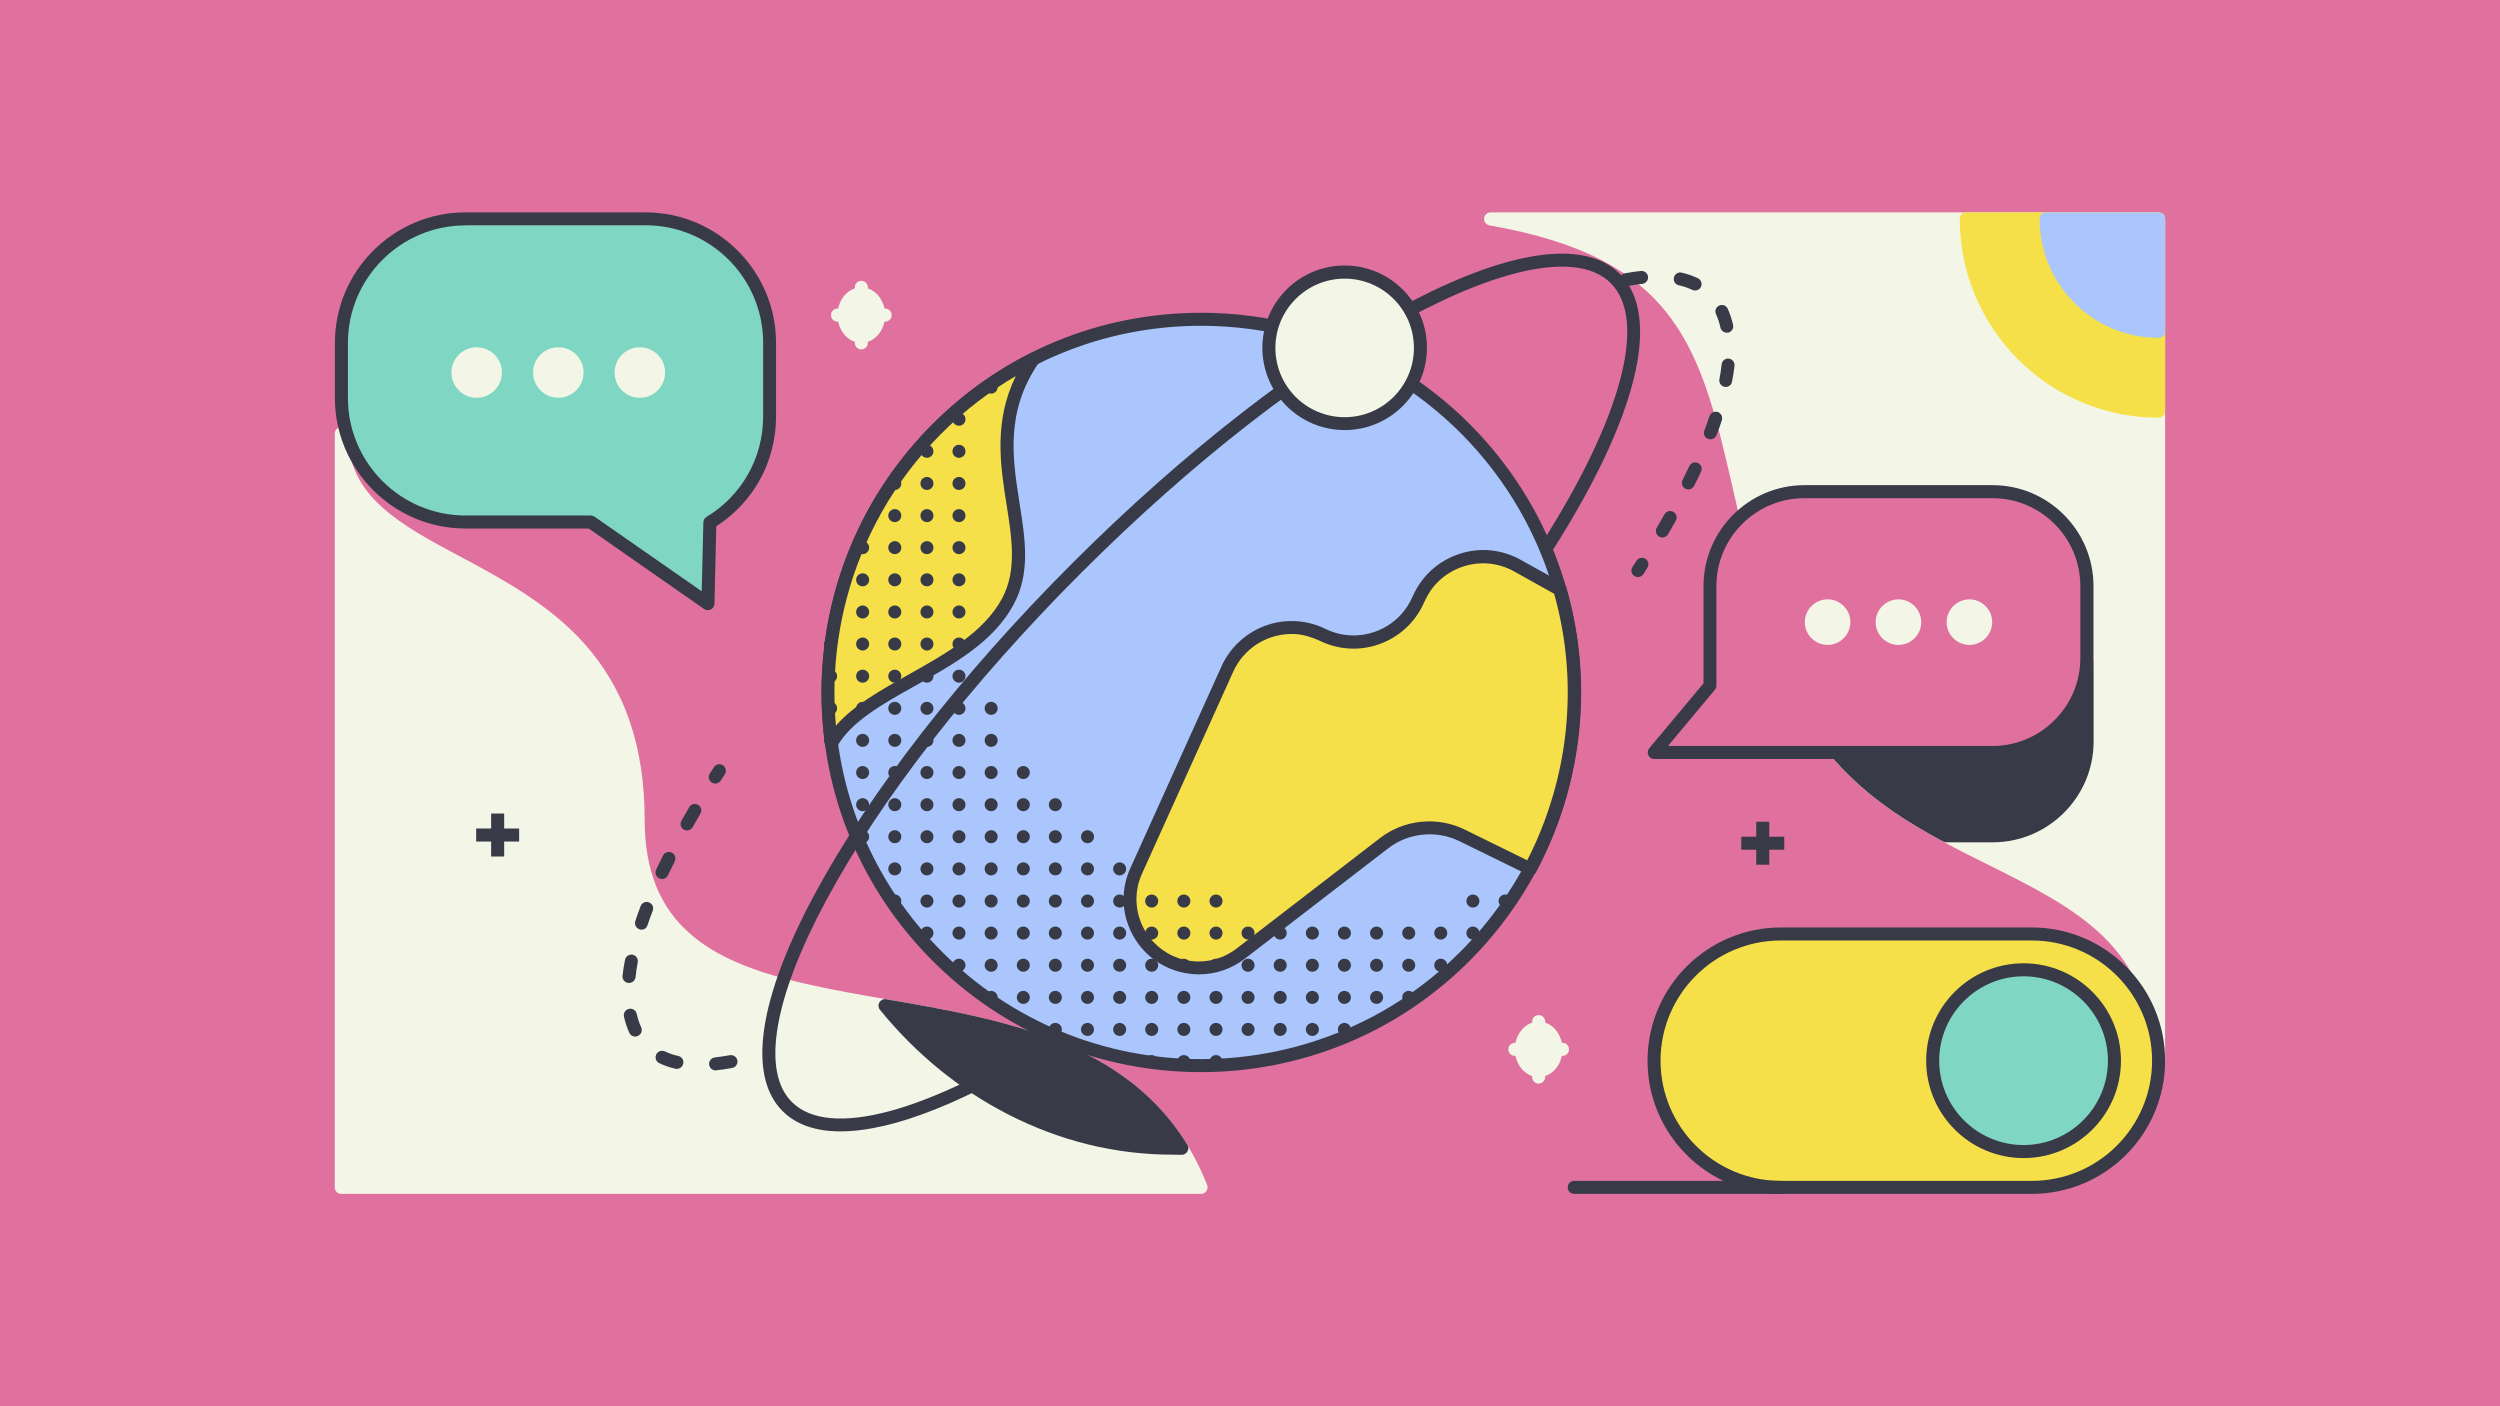 <?xml version="1.0" encoding="utf-8"?>
<!-- Generator: Adobe Illustrator 22.0.1, SVG Export Plug-In . SVG Version: 6.00 Build 0)  -->
<svg version="1.1" id="Layer_1" xmlns="http://www.w3.org/2000/svg" xmlns:xlink="http://www.w3.org/1999/xlink" x="0px" y="0px" viewBox="0 0 1920 1080" style="enable-background:new 0 0 1920 1080;" xml:space="preserve">

<rect y="0" width="1920" height="1080" style="fill:#E0719E;"/>
<g>
	<path d="M1657.8,163.1h-513c-2.6,0-4.8,2-5,4.6s1.6,4.9,4.1,5.4c69,12.1,112.1,34.2,139.5,71.5
		c25.5,34.7,35.7,79.5,48.7,136.1c5,22.1,10.3,44.9,16.9,69.6c6.5,24.1,13.5,46.3,21.2,67.7c11.2,30.9,28.1,56.8,51.6,79.3
		c18.2,17.5,39.9,32.6,70.4,49c11.8,6.4,23.7,12.4,35.3,18.1c67.2,33.6,125.3,62.7,125.3,150.1c0,2.8,2.2,5,5,5s5-2.2,5-5V168.1
		C1662.8,165.4,1660.6,163.1,1657.8,163.1z" style="fill:#F3F6E6;"/>
	<path d="M1530.3,436.6h-144.5c-12,0-23.5,2.7-34.1,7.9c-2.1,1.1-3.2,3.5-2.6,5.8c6.5,24.1,13.5,46.3,21.2,67.7
		c11.2,30.9,28.1,56.8,51.6,79.3c18.2,17.5,39.9,32.6,70.4,49c0.7,0.4,1.5,0.6,2.4,0.6h35.7c42.7,0,77.5-34.8,77.5-77.5v-55.3
		C1607.8,471.3,1573,436.6,1530.3,436.6z" style="fill:#383A48;"/>
	<path d="M927.1,910.1c-1.4-3.5-2.8-7-4.4-10.3c-3.2-7.1-6.9-13.9-10.8-20.4c-22-36-55.2-62.4-101.6-80.6
		c-40.4-15.9-85.3-23.7-128.7-31.2l-1.1-0.2c-20.4-3.5-41.5-7.2-61.2-11.7c-42.1-9.6-69.6-21.4-89-38.3
		c-23.7-20.5-35.2-49.3-35.2-87.9c0-56.3-15.3-100.6-46.6-135.5c-27.3-30.3-63-49.4-94.6-66.3c-46.5-24.8-86.8-46.3-86.8-94.7
		c0-2.8-2.2-5-5-5s-5,2.2-5,5v578.9c0,2.8,2.2,5,5,5h660.3c1.7,0,3.2-0.8,4.1-2.2C927.5,913.3,927.7,911.6,927.1,910.1z" style="fill:#F3F6E6;"/>
	<path d="M912,879.4c-22-36-55.2-62.4-101.6-80.6c-40.4-15.9-85.3-23.7-128.7-31.2l-1.1-0.2c-2.1-0.4-4.1,0.6-5.2,2.4
		c-1.1,1.8-0.9,4.1,0.4,5.7c27.1,33.5,61.1,61.3,98.5,80.4c40.1,20.5,82.6,30.9,126.5,30.9c1.2,0,3.8,0.1,6.7,0.1h0.1
		c1.8,0,3.4-1,4.3-2.5C912.9,882.9,912.9,881,912,879.4z" style="fill:#383A48;"/>
	<g>
		<g>
			<path d="M1209.1,531.8c0,24.3-3,47.9-8.7,70.5c-19.2,76.1-69,140.2-135.4,178.3c-42,24.1-90.6,37.8-142.4,37.8
				C764.3,818.4,636,690.1,636,531.8s128.3-286.6,286.6-286.6c106,0,198.6,57.6,248.2,143.2c15.8,27.3,27.2,57.4,33.3,89.4
				C1207.3,495.3,1209.1,513.3,1209.1,531.8z" style="fill:#AAC6FC;"/>
			<path d="M922.5,823.4c-77.9,0-151.1-30.3-206.2-85.4s-85.4-128.3-85.4-206.2s30.3-151.1,85.4-206.2
				c55.1-55.1,128.3-85.4,206.2-85.4c52.1,0,103.2,13.9,147.8,40.2c43.3,25.5,79.5,62,104.7,105.5c16.4,28.3,27.8,58.9,33.9,90.9
				c3.4,18,5.2,36.5,5.2,55c0,24.3-3,48.4-8.9,71.7c-19.2,76.1-69.5,142.2-137.8,181.4C1023.5,810.1,973.4,823.4,922.5,823.4z
				 M922.5,250.2c-75.2,0-145.9,29.3-199.1,82.5c-53.2,53.2-82.5,123.9-82.5,199.1s29.3,145.9,82.5,199.1
				c53.2,53.2,123.9,82.5,199.1,82.5c49.2,0,97.6-12.9,140-37.2c66-37.9,114.5-101.7,133.1-175.2c5.7-22.5,8.6-45.8,8.6-69.3
				c0-17.8-1.7-35.7-5-53.1c-5.9-31-16.9-60.5-32.7-87.8c-24.3-42-59.3-77.3-101.1-101.9C1022.1,263.6,972.8,250.2,922.5,250.2z" style="fill:#383A48;"/>
		</g>
		<g>
			<path d="M1200.6,600.9c-5.9,23.6-14.5,45.8-25.5,66.3l-52.4-25.7c-19.4-9.5-42.6-7.2-59.7,6l-110.2,84.9
				c-12.9,9.9-29.5,13.3-44.9,9.4c-3.1-0.8-6.1-1.8-9-3.1c-26.6-12-38.4-43.3-26.4-69.8l70-155c11-24.3,37.5-36.5,62.3-30.3
				c3.6,0.9,7.3,2.2,10.8,3.9c27.1,13.3,59.9,1.8,72.8-25.5l1.6-3.4c13.4-28.3,48-39.4,75.3-24.2l32.5,18.1
				c8.7,30.3,12.6,62.2,10.8,94.8C1207.7,565,1205.1,582.9,1200.6,600.9z" style="fill:#F6E049;"/>
			<path d="M920.8,748.3c-4.7,0-9.4-0.6-14-1.7c-3.4-0.8-6.7-2-9.8-3.4c-14.1-6.3-24.8-17.8-30.3-32.2s-5-30.1,1.4-44.2
				l70-155c11.8-26.1,40.4-40,68.1-33.1c4,1,8,2.4,11.8,4.3c11.9,5.8,25.3,6.6,37.9,2.2c12.5-4.4,22.5-13.4,28.2-25.4l1.6-3.4
				c7.1-15,19.7-26,35.4-31.1c15.8-5.1,32.4-3.4,46.9,4.7l32.5,18.1c1.2,0.6,2,1.7,2.4,3c9.1,31.4,12.8,63.8,11,96.4
				c-1,18.3-3.8,36.7-8.2,54.6l0,0c-5.8,23.5-14.6,46.2-25.9,67.5c-1.3,2.4-4.2,3.3-6.6,2.1l-52.4-25.7c-17.6-8.6-39-6.5-54.5,5.4
				L956,736.3C945.7,744.2,933.4,748.3,920.8,748.3z M991.9,486.9c-18.9,0-36.7,11-44.8,29l-70,155c-5.3,11.6-5.7,24.6-1.2,36.6
				c4.5,11.9,13.4,21.4,25,26.7c2.6,1.2,5.3,2.1,8.1,2.8c14.2,3.5,29,0.4,40.7-8.5l110.2-84.9c18.5-14.3,44-16.8,65-6.5l48,23.6
				c9.9-19.2,17.5-39.7,22.8-60.9c4.3-17.3,7-35.1,7.9-52.7c1.7-30.8-1.7-61.4-10-91.1l-30.7-17.1c-12-6.7-25.8-8.1-38.9-3.9
				s-23.6,13.4-29.4,25.8l-1.6,3.4c-6.8,14.4-18.9,25.3-33.9,30.6c-15.1,5.3-31.2,4.3-45.6-2.7c-3.2-1.5-6.5-2.7-9.8-3.6
				C999.8,487.3,995.8,486.9,991.9,486.9z" style="fill:#383A48;"/>
		</g>
		<g>
			<path d="M747.6,304.7c-84.3,65-122.5,167.6-109.1,266c23.9-42.6,107.6-57.1,135.5-108.9
				c27.9-51.8-28.3-116.1,19.6-186.1C777.6,283.8,762.2,293.5,747.6,304.7z" style="fill:#F6E049;"/>
			<path d="M638.5,575.8c-0.3,0-0.6,0-0.9-0.1c-2.1-0.4-3.7-2.1-4-4.2c-6.8-50-0.5-101.2,18.2-148.1
				c19.3-48.3,51.4-90.7,92.8-122.6l0,0c14.6-11.3,30.4-21.2,46.7-29.4c2-1,4.5-0.5,6,1.2s1.7,4.2,0.4,6.1
				c-25.7,37.6-20.1,73.2-14.7,107.7c4.4,27.7,8.5,53.8-4.6,78c-15.4,28.6-46,45.7-75.6,62.3c-25.4,14.2-49.3,27.7-59.9,46.6
				C641.9,574.8,640.2,575.8,638.5,575.8z M780.1,288.8c-10.2,6-20.1,12.7-29.5,19.9l0,0c-40,30.8-71,71.7-89.6,118.4
				c-16.5,41.3-23,86-19,130.2c13.4-15.5,34.2-27.1,55.9-39.3c28.4-15.9,57.7-32.4,71.7-58.4c11.4-21.2,7.6-45.8,3.5-71.7
				C768.3,357.6,763,324,780.1,288.8z" style="fill:#383A48;"/>
		</g>
		<g>
			<g>
				<g>
					<g>
						<circle cx="1155.9" cy="692" r="5" style="fill:#383A48;"/>
					</g>
				</g>
				<g>
					<g>
						<circle cx="1131.2" cy="692" r="5" style="fill:#383A48;"/>
					</g>
				</g>
				<g>
					<g>
						<circle cx="1131.2" cy="716.6" r="5" style="fill:#383A48;"/>
					</g>
				</g>
				<g>
					<g>
						<circle cx="1106.5" cy="716.6" r="5" style="fill:#383A48;"/>
					</g>
				</g>
				<g>
					<g>
						<circle cx="1106.5" cy="741.3" r="5" style="fill:#383A48;"/>
					</g>
				</g>
				<g>
					<g>
						<circle cx="1081.9" cy="716.6" r="5" style="fill:#383A48;"/>
					</g>
				</g>
				<g>
					<g>
						<circle cx="1081.9" cy="741.3" r="5" style="fill:#383A48;"/>
					</g>
				</g>
				<g>
					<g>
						<circle cx="1081.9" cy="766" r="5" style="fill:#383A48;"/>
					</g>
				</g>
				<g>
					<g>
						<circle cx="1057.2" cy="716.6" r="5" style="fill:#383A48;"/>
					</g>
				</g>
				<g>
					<g>
						<circle cx="1057.2" cy="741.3" r="5" style="fill:#383A48;"/>
					</g>
				</g>
				<g>
					<g>
						<circle cx="1057.2" cy="766" r="5" style="fill:#383A48;"/>
					</g>
				</g>
				<g>
					<g>
						<circle cx="1032.5" cy="716.6" r="5" style="fill:#383A48;"/>
					</g>
				</g>
				<g>
					<g>
						<circle cx="1032.5" cy="741.3" r="5" style="fill:#383A48;"/>
					</g>
				</g>
				<g>
					<g>
						<circle cx="1032.5" cy="766" r="5" style="fill:#383A48;"/>
					</g>
				</g>
				<g>
					<g>
						<circle cx="1032.5" cy="790.6" r="5" style="fill:#383A48;"/>
					</g>
				</g>
				<g>
					<g>
						<circle cx="1007.9" cy="716.6" r="5" style="fill:#383A48;"/>
					</g>
				</g>
				<g>
					<g>
						<circle cx="1007.9" cy="741.3" r="5" style="fill:#383A48;"/>
					</g>
				</g>
				<g>
					<g>
						<circle cx="1007.9" cy="766" r="5" style="fill:#383A48;"/>
					</g>
				</g>
				<g>
					<g>
						<circle cx="1007.9" cy="790.6" r="5" style="fill:#383A48;"/>
					</g>
				</g>
				<g>
					<g>
						<circle cx="983.2" cy="716.6" r="5" style="fill:#383A48;"/>
					</g>
				</g>
				<g>
					<g>
						<circle cx="983.2" cy="741.3" r="5" style="fill:#383A48;"/>
					</g>
				</g>
				<g>
					<g>
						<circle cx="983.2" cy="766" r="5" style="fill:#383A48;"/>
					</g>
				</g>
				<g>
					<g>
						<circle cx="983.2" cy="790.6" r="5" style="fill:#383A48;"/>
					</g>
				</g>
				<g>
					<g>
						<circle cx="958.5" cy="716.6" r="5" style="fill:#383A48;"/>
					</g>
				</g>
				<g>
					<g>
						<circle cx="958.5" cy="741.3" r="5" style="fill:#383A48;"/>
					</g>
				</g>
				<g>
					<g>
						<circle cx="958.5" cy="766" r="5" style="fill:#383A48;"/>
					</g>
				</g>
				<g>
					<g>
						<circle cx="958.5" cy="790.6" r="5" style="fill:#383A48;"/>
					</g>
				</g>
				<g>
					<g>
						<circle cx="933.9" cy="692" r="5" style="fill:#383A48;"/>
					</g>
				</g>
				<g>
					<g>
						<circle cx="933.9" cy="716.6" r="5" style="fill:#383A48;"/>
					</g>
				</g>
				<g>
					<g>
						<circle cx="933.9" cy="741.3" r="5" style="fill:#383A48;"/>
					</g>
				</g>
				<g>
					<g>
						<circle cx="933.9" cy="766" r="5" style="fill:#383A48;"/>
					</g>
				</g>
				<g>
					<g>
						<circle cx="933.9" cy="790.6" r="5" style="fill:#383A48;"/>
					</g>
				</g>
				<g>
					<g>
						<circle cx="933.9" cy="815.3" r="5" style="fill:#383A48;"/>
					</g>
				</g>
				<g>
					<g>
						<circle cx="909.2" cy="692" r="5" style="fill:#383A48;"/>
					</g>
				</g>
				<g>
					<g>
						<circle cx="909.2" cy="716.6" r="5" style="fill:#383A48;"/>
					</g>
				</g>
				<g>
					<g>
						<circle cx="909.2" cy="741.3" r="5" style="fill:#383A48;"/>
					</g>
				</g>
				<g>
					<g>
						<circle cx="909.2" cy="766" r="5" style="fill:#383A48;"/>
					</g>
				</g>
				<g>
					<g>
						<circle cx="909.2" cy="790.6" r="5" style="fill:#383A48;"/>
					</g>
				</g>
				<g>
					<g>
						<circle cx="909.2" cy="815.3" r="5" style="fill:#383A48;"/>
					</g>
				</g>
				<g>
					<g>
						<circle cx="884.5" cy="692" r="5" style="fill:#383A48;"/>
					</g>
				</g>
				<g>
					<g>
						<circle cx="884.5" cy="716.6" r="5" style="fill:#383A48;"/>
					</g>
				</g>
				<g>
					<g>
						<circle cx="884.5" cy="741.3" r="5" style="fill:#383A48;"/>
					</g>
				</g>
				<g>
					<g>
						<circle cx="884.5" cy="766" r="5" style="fill:#383A48;"/>
					</g>
				</g>
				<g>
					<g>
						<circle cx="884.5" cy="790.6" r="5" style="fill:#383A48;"/>
					</g>
				</g>
				<g>
					<g>
						<circle cx="884.5" cy="815.3" r="5" style="fill:#383A48;"/>
					</g>
				</g>
				<g>
					<g>
						<circle cx="859.9" cy="667.3" r="5" style="fill:#383A48;"/>
					</g>
				</g>
				<g>
					<g>
						<circle cx="859.9" cy="692" r="5" style="fill:#383A48;"/>
					</g>
				</g>
				<g>
					<g>
						<circle cx="859.9" cy="716.6" r="5" style="fill:#383A48;"/>
					</g>
				</g>
				<g>
					<g>
						<circle cx="859.9" cy="741.3" r="5" style="fill:#383A48;"/>
					</g>
				</g>
				<g>
					<g>
						<circle cx="859.9" cy="766" r="5" style="fill:#383A48;"/>
					</g>
				</g>
				<g>
					<g>
						<circle cx="859.9" cy="790.6" r="5" style="fill:#383A48;"/>
					</g>
				</g>
				<g>
					<g>
						<circle cx="835.2" cy="642.6" r="5" style="fill:#383A48;"/>
					</g>
				</g>
				<g>
					<g>
						<circle cx="835.2" cy="667.3" r="5" style="fill:#383A48;"/>
					</g>
				</g>
				<g>
					<g>
						<circle cx="835.2" cy="692" r="5" style="fill:#383A48;"/>
					</g>
				</g>
				<g>
					<g>
						<circle cx="835.2" cy="716.6" r="5" style="fill:#383A48;"/>
					</g>
				</g>
				<g>
					<g>
						<circle cx="835.2" cy="741.3" r="5" style="fill:#383A48;"/>
					</g>
				</g>
				<g>
					<g>
						<circle cx="835.2" cy="766" r="5" style="fill:#383A48;"/>
					</g>
				</g>
				<g>
					<g>
						<circle cx="835.2" cy="790.6" r="5" style="fill:#383A48;"/>
					</g>
				</g>
				<g>
					<g>
						<circle cx="810.5" cy="618" r="5" style="fill:#383A48;"/>
					</g>
				</g>
				<g>
					<g>
						<circle cx="810.5" cy="642.6" r="5" style="fill:#383A48;"/>
					</g>
				</g>
				<g>
					<g>
						<circle cx="810.5" cy="667.3" r="5" style="fill:#383A48;"/>
					</g>
				</g>
				<g>
					<g>
						<circle cx="810.5" cy="692" r="5" style="fill:#383A48;"/>
					</g>
				</g>
				<g>
					<g>
						<circle cx="810.5" cy="716.6" r="5" style="fill:#383A48;"/>
					</g>
				</g>
				<g>
					<g>
						<circle cx="810.5" cy="741.3" r="5" style="fill:#383A48;"/>
					</g>
				</g>
				<g>
					<g>
						<circle cx="810.5" cy="766" r="5" style="fill:#383A48;"/>
					</g>
				</g>
				<g>
					<g>
						<circle cx="810.5" cy="790.6" r="5" style="fill:#383A48;"/>
					</g>
				</g>
				<g>
					<g>
						<circle cx="785.9" cy="593.3" r="5" style="fill:#383A48;"/>
					</g>
				</g>
				<g>
					<g>
						<circle cx="785.9" cy="618" r="5" style="fill:#383A48;"/>
					</g>
				</g>
				<g>
					<g>
						<circle cx="785.9" cy="642.6" r="5" style="fill:#383A48;"/>
					</g>
				</g>
				<g>
					<g>
						<circle cx="785.9" cy="667.3" r="5" style="fill:#383A48;"/>
					</g>
				</g>
				<g>
					<g>
						<circle cx="785.9" cy="692" r="5" style="fill:#383A48;"/>
					</g>
				</g>
				<g>
					<g>
						<circle cx="785.9" cy="716.6" r="5" style="fill:#383A48;"/>
					</g>
				</g>
				<g>
					<g>
						<circle cx="785.9" cy="741.3" r="5" style="fill:#383A48;"/>
					</g>
				</g>
				<g>
					<g>
						<circle cx="785.9" cy="766" r="5" style="fill:#383A48;"/>
					</g>
				</g>
				<g>
					<g>
						<circle cx="761.2" cy="297.3" r="5" style="fill:#383A48;"/>
					</g>
				</g>
				<g>
					<g>
						<circle cx="761.2" cy="544" r="5" style="fill:#383A48;"/>
					</g>
				</g>
				<g>
					<g>
						<circle cx="761.2" cy="568.6" r="5" style="fill:#383A48;"/>
					</g>
				</g>
				<g>
					<g>
						<circle cx="761.2" cy="593.3" r="5" style="fill:#383A48;"/>
					</g>
				</g>
				<g>
					<g>
						<circle cx="761.2" cy="618" r="5" style="fill:#383A48;"/>
					</g>
				</g>
				<g>
					<g>
						<circle cx="761.2" cy="642.6" r="5" style="fill:#383A48;"/>
					</g>
				</g>
				<g>
					<g>
						<circle cx="761.2" cy="667.3" r="5" style="fill:#383A48;"/>
					</g>
				</g>
				<g>
					<g>
						<circle cx="761.2" cy="692" r="5" style="fill:#383A48;"/>
					</g>
				</g>
				<g>
					<g>
						<circle cx="761.2" cy="716.6" r="5" style="fill:#383A48;"/>
					</g>
				</g>
				<g>
					<g>
						<circle cx="761.2" cy="741.3" r="5" style="fill:#383A48;"/>
					</g>
				</g>
				<g>
					<g>
						<circle cx="761.2" cy="766" r="5" style="fill:#383A48;"/>
					</g>
				</g>
				<g>
					<g>
						<circle cx="736.5" cy="322" r="5" style="fill:#383A48;"/>
					</g>
				</g>
				<g>
					<g>
						<circle cx="736.5" cy="346.6" r="5" style="fill:#383A48;"/>
					</g>
				</g>
				<g>
					<g>
						<circle cx="736.5" cy="371.3" r="5" style="fill:#383A48;"/>
					</g>
				</g>
				<g>
					<g>
						<circle cx="736.5" cy="396" r="5" style="fill:#383A48;"/>
					</g>
				</g>
				<g>
					<g>
						<circle cx="736.5" cy="420.6" r="5" style="fill:#383A48;"/>
					</g>
				</g>
				<g>
					<g>
						<circle cx="736.5" cy="445.3" r="5" style="fill:#383A48;"/>
					</g>
				</g>
				<g>
					<g>
						<circle cx="736.5" cy="470" r="5" style="fill:#383A48;"/>
					</g>
				</g>
				<g>
					<g>
						<circle cx="736.5" cy="494.6" r="5" style="fill:#383A48;"/>
					</g>
				</g>
				<g>
					<g>
						<circle cx="736.5" cy="519.3" r="5" style="fill:#383A48;"/>
					</g>
				</g>
				<g>
					<g>
						<circle cx="736.5" cy="544" r="5" style="fill:#383A48;"/>
					</g>
				</g>
				<g>
					<g>
						<circle cx="736.5" cy="568.6" r="5" style="fill:#383A48;"/>
					</g>
				</g>
				<g>
					<g>
						<circle cx="736.5" cy="593.3" r="5" style="fill:#383A48;"/>
					</g>
				</g>
				<g>
					<g>
						<circle cx="736.5" cy="618" r="5" style="fill:#383A48;"/>
					</g>
				</g>
				<g>
					<g>
						<circle cx="736.5" cy="642.6" r="5" style="fill:#383A48;"/>
					</g>
				</g>
				<g>
					<g>
						<circle cx="736.5" cy="667.3" r="5" style="fill:#383A48;"/>
					</g>
				</g>
				<g>
					<g>
						<circle cx="736.5" cy="692" r="5" style="fill:#383A48;"/>
					</g>
				</g>
				<g>
					<g>
						<circle cx="736.5" cy="716.6" r="5" style="fill:#383A48;"/>
					</g>
				</g>
				<g>
					<g>
						<circle cx="736.5" cy="741.3" r="5" style="fill:#383A48;"/>
					</g>
				</g>
				<g>
					<g>
						<circle cx="711.9" cy="346.6" r="5" style="fill:#383A48;"/>
					</g>
				</g>
				<g>
					<g>
						<circle cx="711.9" cy="371.3" r="5" style="fill:#383A48;"/>
					</g>
				</g>
				<g>
					<g>
						<circle cx="711.9" cy="396" r="5" style="fill:#383A48;"/>
					</g>
				</g>
				<g>
					<g>
						<circle cx="711.9" cy="420.6" r="5" style="fill:#383A48;"/>
					</g>
				</g>
				<g>
					<g>
						<circle cx="711.9" cy="445.3" r="5" style="fill:#383A48;"/>
					</g>
				</g>
				<g>
					<g>
						<circle cx="711.9" cy="470" r="5" style="fill:#383A48;"/>
					</g>
				</g>
				<g>
					<g>
						<circle cx="711.9" cy="494.6" r="5" style="fill:#383A48;"/>
					</g>
				</g>
				<g>
					<g>
						<circle cx="711.9" cy="519.3" r="5" style="fill:#383A48;"/>
					</g>
				</g>
				<g>
					<g>
						<circle cx="711.9" cy="544" r="5" style="fill:#383A48;"/>
					</g>
				</g>
				<g>
					<g>
						<circle cx="711.9" cy="568.6" r="5" style="fill:#383A48;"/>
					</g>
				</g>
				<g>
					<g>
						<circle cx="711.9" cy="593.3" r="5" style="fill:#383A48;"/>
					</g>
				</g>
				<g>
					<g>
						<circle cx="711.9" cy="618" r="5" style="fill:#383A48;"/>
					</g>
				</g>
				<g>
					<g>
						<circle cx="711.9" cy="642.6" r="5" style="fill:#383A48;"/>
					</g>
				</g>
				<g>
					<g>
						<circle cx="711.9" cy="667.3" r="5" style="fill:#383A48;"/>
					</g>
				</g>
				<g>
					<g>
						<circle cx="711.9" cy="692" r="5" style="fill:#383A48;"/>
					</g>
				</g>
				<g>
					<g>
						<circle cx="711.9" cy="716.6" r="5" style="fill:#383A48;"/>
					</g>
				</g>
				<g>
					<g>
						<circle cx="687.2" cy="371.3" r="5" style="fill:#383A48;"/>
					</g>
				</g>
				<g>
					<g>
						<circle cx="687.2" cy="396" r="5" style="fill:#383A48;"/>
					</g>
				</g>
				<g>
					<g>
						<circle cx="687.2" cy="420.6" r="5" style="fill:#383A48;"/>
					</g>
				</g>
				<g>
					<g>
						<circle cx="687.2" cy="445.3" r="5" style="fill:#383A48;"/>
					</g>
				</g>
				<g>
					<g>
						<circle cx="687.2" cy="470" r="5" style="fill:#383A48;"/>
					</g>
				</g>
				<g>
					<g>
						<circle cx="687.2" cy="494.6" r="5" style="fill:#383A48;"/>
					</g>
				</g>
				<g>
					<g>
						<circle cx="687.2" cy="519.3" r="5" style="fill:#383A48;"/>
					</g>
				</g>
				<g>
					<g>
						<circle cx="687.2" cy="544" r="5" style="fill:#383A48;"/>
					</g>
				</g>
				<g>
					<g>
						<circle cx="687.2" cy="568.6" r="5" style="fill:#383A48;"/>
					</g>
				</g>
				<g>
					<g>
						<circle cx="687.2" cy="593.3" r="5" style="fill:#383A48;"/>
					</g>
				</g>
				<g>
					<g>
						<circle cx="687.2" cy="618" r="5" style="fill:#383A48;"/>
					</g>
				</g>
				<g>
					<g>
						<circle cx="687.2" cy="642.6" r="5" style="fill:#383A48;"/>
					</g>
				</g>
				<g>
					<g>
						<circle cx="687.2" cy="667.3" r="5" style="fill:#383A48;"/>
					</g>
				</g>
				<g>
					<g>
						<circle cx="687.2" cy="692" r="5" style="fill:#383A48;"/>
					</g>
				</g>
				<g>
					<g>
						<circle cx="662.5" cy="420.6" r="5" style="fill:#383A48;"/>
					</g>
				</g>
				<g>
					<g>
						<circle cx="662.5" cy="445.3" r="5" style="fill:#383A48;"/>
					</g>
				</g>
				<g>
					<g>
						<circle cx="662.5" cy="470" r="5" style="fill:#383A48;"/>
					</g>
				</g>
				<g>
					<g>
						<circle cx="662.5" cy="494.6" r="5" style="fill:#383A48;"/>
					</g>
				</g>
				<g>
					<g>
						<circle cx="662.5" cy="519.3" r="5" style="fill:#383A48;"/>
					</g>
				</g>
				<g>
					<g>
						<circle cx="662.5" cy="544" r="5" style="fill:#383A48;"/>
					</g>
				</g>
				<g>
					<g>
						<circle cx="662.5" cy="568.6" r="5" style="fill:#383A48;"/>
					</g>
				</g>
				<g>
					<g>
						<circle cx="662.5" cy="593.3" r="5" style="fill:#383A48;"/>
					</g>
				</g>
				<g>
					<g>
						<circle cx="662.5" cy="618" r="5" style="fill:#383A48;"/>
					</g>
				</g>
				<g>
					<g>
						<circle cx="662.5" cy="642.6" r="5" style="fill:#383A48;"/>
					</g>
				</g>
				<g>
					<g>
						<circle cx="637.9" cy="494.6" r="5" style="fill:#383A48;"/>
					</g>
				</g>
				<g>
					<g>
						<circle cx="637.9" cy="519.3" r="5" style="fill:#383A48;"/>
					</g>
				</g>
				<g>
					<g>
						<circle cx="637.9" cy="544" r="5" style="fill:#383A48;"/>
					</g>
				</g>
				<g>
					<g>
						<circle cx="637.9" cy="568.6" r="5" style="fill:#383A48;"/>
					</g>
				</g>
			</g>
		</g>
	</g>
	<g>
		<path d="M645.6,868.9c-19.1,0-34.1-5.1-44.6-15.6c-27.2-27.2-18.5-86.4,24.7-166.6c42.2-78.5,112.4-168.7,197.7-254
			s175.5-155.5,254-197.7c80.2-43.1,139.4-51.9,166.6-24.7c32.7,32.7,13.5,110.6-52.6,214l-8.4-5.4c62.4-97.6,82.6-172.9,54-201.5
			c-23.5-23.5-79.9-13.9-154.8,26.4c-77.7,41.8-167.1,111.4-251.7,196s-154.2,174-196,251.7c-40.3,74.9-49.9,131.3-26.4,154.8
			c28.6,28.6,103.9,8.4,201.5-54l5.4,8.4C744.7,845.6,686.1,868.9,645.6,868.9z" style="fill:#383A48;"/>
	</g>
	<g>
		<path d="M549.6,822.1c-2.5,0-4.7-1.9-5-4.5c-0.3-2.7,1.7-5.2,4.4-5.5c3.7-0.4,7.5-1,11.5-1.7c2.7-0.5,5.3,1.3,5.8,4
			s-1.3,5.3-4,5.8c-4.2,0.8-8.3,1.4-12.3,1.8C549.9,822.1,549.8,822.1,549.6,822.1z M519.8,820.9c-0.4,0-0.8,0-1.1-0.1
			c-4.4-1-8.6-2.5-12.4-4.3c-2.5-1.2-3.5-4.2-2.3-6.7s4.2-3.5,6.7-2.3c3.1,1.5,6.6,2.7,10.3,3.5c2.7,0.6,4.4,3.3,3.7,6
			C524.1,819.4,522,820.9,519.8,820.9z M487.8,796.1c-1.9,0-3.7-1.1-4.5-2.9c-1.7-3.8-3.1-8-4.1-12.4c-0.6-2.7,1.1-5.4,3.8-6
			c2.7-0.6,5.4,1.1,6,3.8c0.8,3.7,2,7.2,3.4,10.3c1.2,2.5,0.1,5.5-2.4,6.6C489.3,795.9,488.5,796.1,487.8,796.1z M483.1,754.9
			c-0.2,0-0.4,0-0.6,0c-2.7-0.3-4.7-2.8-4.4-5.5c0.4-3.9,1.1-8,1.9-12.2c0.5-2.7,3.1-4.5,5.8-4c2.7,0.5,4.5,3.1,4,5.8
			c-0.8,3.9-1.3,7.8-1.7,11.5C487.8,753,485.6,754.9,483.1,754.9z M492.7,714c-0.5,0-1.1-0.1-1.6-0.3c-2.6-0.9-4-3.7-3.2-6.3
			c1.2-3.7,2.6-7.6,4.1-11.5c1-2.6,3.9-3.9,6.4-2.9c2.6,1,3.9,3.9,2.9,6.4c-1.4,3.8-2.8,7.5-4,11.1C496.7,712.7,494.8,714,492.7,714
			z M508.4,675.1c-0.7,0-1.4-0.2-2.1-0.5c-2.5-1.2-3.6-4.1-2.4-6.6c1.7-3.6,3.4-7.3,5.3-10.9c1.2-2.5,4.2-3.5,6.7-2.3
			s3.5,4.2,2.3,6.7c-1.8,3.6-3.5,7.2-5.2,10.7C512.1,674.1,510.3,675.1,508.4,675.1z M527.6,637.8c-0.8,0-1.7-0.2-2.4-0.6
			c-2.4-1.4-3.3-4.4-1.9-6.8c1.9-3.4,3.9-6.9,6-10.5c1.4-2.4,4.5-3.2,6.8-1.8c2.4,1.4,3.2,4.5,1.8,6.8c-2,3.5-4,7-5.9,10.3
			C531.1,636.9,529.4,637.8,527.6,637.8z M549.3,601.8c-0.9,0-1.9-0.3-2.7-0.8c-2.3-1.5-3-4.6-1.5-6.9c1-1.6,2.1-3.3,3.2-4.9
			c1.5-2.3,4.6-3,6.9-1.5c2.3,1.5,3,4.6,1.5,6.9c-1,1.6-2.1,3.2-3.1,4.8C552.5,601,550.9,601.8,549.3,601.8z" style="fill:#383A48;"/>
	</g>
	<g>
		<path d="M1257.9,443.2c-0.9,0-1.9-0.3-2.7-0.8c-2.3-1.5-3-4.6-1.5-6.9c1-1.6,2.1-3.2,3.1-4.8c1.5-2.3,4.6-3,6.9-1.5
			s3,4.6,1.5,6.9c-1,1.6-2.1,3.3-3.1,4.9C1261.1,442.4,1259.5,443.2,1257.9,443.2z M1276.7,412.8c-0.9,0-1.7-0.2-2.5-0.7
			c-2.4-1.4-3.2-4.5-1.8-6.8c2-3.5,4-6.9,5.9-10.3c1.4-2.4,4.4-3.3,6.8-1.9s3.3,4.4,1.9,6.8c-1.9,3.4-4,7-6,10.5
			C1280.1,411.9,1278.4,412.8,1276.7,412.8z M1296.7,375.9c-0.7,0-1.5-0.2-2.2-0.5c-2.5-1.2-3.5-4.2-2.3-6.7
			c1.8-3.6,3.5-7.2,5.2-10.7c1.2-2.5,4.1-3.6,6.6-2.4s3.6,4.1,2.4,6.6c-1.7,3.6-3.4,7.3-5.3,10.9
			C1300.3,374.8,1298.5,375.9,1296.7,375.9z M1313.6,337.4c-0.6,0-1.2-0.1-1.8-0.3c-2.6-1-3.9-3.9-2.9-6.4c1.4-3.8,2.8-7.5,4-11.1
			c0.9-2.6,3.7-4,6.3-3.2c2.6,0.9,4,3.7,3.2,6.3c-1.2,3.7-2.6,7.6-4.1,11.5C1317.5,336.2,1315.6,337.4,1313.6,337.4z M1325.4,297.2
			c-0.3,0-0.6,0-0.9-0.1c-2.7-0.5-4.5-3.1-4-5.8c0.8-3.9,1.3-7.8,1.7-11.5c0.3-2.7,2.8-4.7,5.5-4.4c2.7,0.3,4.7,2.8,4.4,5.5
			c-0.4,3.9-1.1,8-1.9,12.2C1329.8,295.5,1327.7,297.2,1325.4,297.2z M1326.2,255.5c-2.3,0-4.4-1.6-4.9-3.9c-0.8-3.7-2-7.2-3.4-10.3
			c-1.2-2.5-0.1-5.5,2.4-6.6c2.5-1.2,5.5-0.1,6.6,2.4c1.7,3.8,3.1,8,4.1,12.4c0.6,2.7-1.1,5.4-3.8,6
			C1326.9,255.4,1326.6,255.5,1326.2,255.5z M1301.8,223.1c-0.7,0-1.5-0.2-2.2-0.5c-3.1-1.5-6.6-2.7-10.3-3.5
			c-2.7-0.6-4.4-3.3-3.7-6c0.6-2.7,3.3-4.4,6-3.7c4.4,1,8.6,2.5,12.4,4.3c2.5,1.2,3.5,4.2,2.3,6.7
			C1305.5,222.1,1303.7,223.1,1301.8,223.1z M1248.8,219.8c-2.4,0-4.5-1.7-4.9-4.1c-0.5-2.7,1.3-5.3,4-5.8c4.2-0.8,8.3-1.4,12.3-1.8
			c2.7-0.3,5.2,1.7,5.5,4.4s-1.7,5.2-4.4,5.5c-3.7,0.4-7.5,1-11.5,1.7C1249.4,219.8,1249.1,219.8,1248.8,219.8z" style="fill:#383A48;"/>
	</g>
	<g>
		
			<ellipse transform="matrix(0.173 -0.985 0.985 0.173 590.376 1237.877)" cx="1032.7" cy="267.2" rx="58.2" ry="58.2" style="fill:#F3F6E6;"/>
		<path d="M1032.7,330.3c-34.8,0-63.2-28.3-63.2-63.2s28.3-63.2,63.2-63.2c34.8,0,63.2,28.3,63.2,63.2
			S1067.5,330.3,1032.7,330.3z M1032.7,214c-29.3,0-53.2,23.8-53.2,53.2c0,29.4,23.8,53.2,53.2,53.2c29.3,0,53.2-23.8,53.2-53.2
			S1062,214,1032.7,214z" style="fill:#383A48;"/>
	</g>
	<g>
		<g>
			<g>
				<path d="M357.5,168.1h138.2c52.6,0,95.3,42.7,95.3,95.3v56.5c0,34.5-18.4,64.8-45.9,81.5l-1.5,62.2l-89.9-62.7
					h-96.2c-52.6,0-95.3-42.7-95.3-95.3v-42.2C262.2,210.8,304.9,168.1,357.5,168.1z" style="fill:#7FD6C2;"/>
			</g>
			<g>
				<path d="M543.6,468.6c-1,0-2-0.3-2.9-0.9l-88.6-61.8h-94.6c-55.3,0-100.3-45-100.3-100.3v-42.2
					c0-55.3,45-100.3,100.3-100.3h138.2c55.3,0,100.3,45,100.3,100.3v56.5c0,34.4-17.1,65.7-45.9,84.3l-1.4,59.5
					c0,1.8-1.1,3.5-2.7,4.3C545.2,468.4,544.4,468.6,543.6,468.6z M357.5,173.1c-49.8,0-90.3,40.5-90.3,90.3v42.2
					c0,49.8,40.5,90.3,90.3,90.3h96.2c1,0,2,0.3,2.9,0.9l82.3,57.3l1.3-52.9c0-1.7,0.9-3.3,2.4-4.2c27.2-16.5,43.5-45.4,43.5-77.2
					v-56.5c0-49.8-40.5-90.3-90.3-90.3H357.5V173.1z" style="fill:#383A48;"/>
			</g>
		</g>
		<g>
			<circle cx="491.4" cy="286.1" r="14.4" style="fill:#F3F6E6;"/>
			<path d="M491.4,305.5c-10.7,0-19.4-8.7-19.4-19.4c0-10.7,8.7-19.4,19.4-19.4s19.4,8.7,19.4,19.4
				S502.1,305.5,491.4,305.5z M491.4,276.7c-5.2,0-9.4,4.2-9.4,9.4s4.2,9.4,9.4,9.4c5.2,0,9.4-4.2,9.4-9.4S496.6,276.7,491.4,276.7z
				" style="fill:#F3F6E6;"/>
		</g>
		<g>
			<circle cx="428.8" cy="286.1" r="14.4" style="fill:#F3F6E6;"/>
			<path d="M428.8,305.5c-10.7,0-19.4-8.7-19.4-19.4c0-10.7,8.7-19.4,19.4-19.4s19.4,8.7,19.4,19.4
				C448.2,296.8,439.5,305.5,428.8,305.5z M428.8,276.7c-5.2,0-9.4,4.2-9.4,9.4s4.2,9.4,9.4,9.4c5.2,0,9.4-4.2,9.4-9.4
				S434,276.7,428.8,276.7z" style="fill:#F3F6E6;"/>
		</g>
		<g>
			<circle cx="366.1" cy="286.1" r="14.4" style="fill:#F3F6E6;"/>
			<path d="M366.1,305.5c-10.7,0-19.4-8.7-19.4-19.4c0-10.7,8.7-19.4,19.4-19.4s19.4,8.7,19.4,19.4
				S376.8,305.5,366.1,305.5z M366.1,276.7c-5.2,0-9.4,4.2-9.4,9.4s4.2,9.4,9.4,9.4c5.2,0,9.4-4.2,9.4-9.4S371.3,276.7,366.1,276.7z
				" style="fill:#F3F6E6;"/>
		</g>
	</g>
	<g>
		<g>
			<path d="M1530.3,377.6h-144.5c-40.1,0-72.5,32.5-72.5,72.5v76.5l-42.9,51.3h115.4h144.5c40.1,0,72.5-32.5,72.5-72.5
				v-55.3C1602.8,410,1570.3,377.6,1530.3,377.6z" style="fill:#E0719E;"/>
			<path d="M1530.3,582.9h-259.9c-1.9,0-3.7-1.1-4.5-2.9c-0.8-1.8-0.6-3.8,0.7-5.3l41.7-49.9v-74.7
				c0-42.7,34.8-77.5,77.5-77.5h144.5c42.7,0,77.5,34.8,77.5,77.5v55.3C1607.8,548.2,1573,582.9,1530.3,582.9z M1281,572.9h249.2
				c37.2,0,67.5-30.3,67.5-67.5v-55.3c0-37.2-30.3-67.5-67.5-67.5h-144.5c-37.2,0-67.5,30.3-67.5,67.5v76.5c0,1.2-0.4,2.3-1.2,3.2
				L1281,572.9z" style="fill:#383A48;"/>
		</g>
		<g>
			<circle cx="1403.6" cy="477.8" r="12.5" style="fill:#F3F6E6;"/>
			<path d="M1403.6,495.3c-9.7,0-17.5-7.9-17.5-17.5s7.9-17.5,17.5-17.5s17.5,7.9,17.5,17.5S1413.2,495.3,1403.6,495.3z
				 M1403.6,470.3c-4.1,0-7.5,3.4-7.5,7.5s3.4,7.5,7.5,7.5s7.5-3.4,7.5-7.5S1407.7,470.3,1403.6,470.3z" style="fill:#F3F6E6;"/>
		</g>
		<g>
			<circle cx="1458" cy="477.8" r="12.5" style="fill:#F3F6E6;"/>
			<path d="M1458,495.3c-9.7,0-17.5-7.9-17.5-17.5s7.9-17.5,17.5-17.5s17.5,7.9,17.5,17.5S1467.7,495.3,1458,495.3z
				 M1458,470.3c-4.1,0-7.5,3.4-7.5,7.5s3.4,7.5,7.5,7.5s7.5-3.4,7.5-7.5S1462.1,470.3,1458,470.3z" style="fill:#F3F6E6;"/>
		</g>
		<g>
			<circle cx="1512.5" cy="477.8" r="12.5" style="fill:#F3F6E6;"/>
			<path d="M1512.5,495.3c-9.7,0-17.5-7.9-17.5-17.5s7.9-17.5,17.5-17.5s17.5,7.9,17.5,17.5S1522.1,495.3,1512.5,495.3z
				 M1512.5,470.3c-4.1,0-7.5,3.4-7.5,7.5s3.4,7.5,7.5,7.5s7.5-3.4,7.5-7.5S1516.6,470.3,1512.5,470.3z" style="fill:#F3F6E6;"/>
		</g>
	</g>
	<g>
		<path d="M1367.7,717.3h192.9c53.7,0,97.3,43.6,97.3,97.3l0,0c0,53.7-43.6,97.3-97.3,97.3h-192.9
			c-53.7,0-97.3-43.6-97.3-97.3l0,0C1270.4,760.9,1313.9,717.3,1367.7,717.3z" style="fill:#F6E049;"/>
		<path d="M1560.5,916.9h-192.9c-56.4,0-102.3-45.9-102.3-102.3c0-56.4,45.9-102.3,102.3-102.3h192.9
			c56.4,0,102.3,45.9,102.3,102.3S1616.9,916.9,1560.5,916.9z M1367.6,722.3c-50.9,0-92.3,41.4-92.3,92.3
			c0,50.9,41.4,92.3,92.3,92.3h192.9c50.9,0,92.3-41.4,92.3-92.3c0-50.9-41.4-92.3-92.3-92.3H1367.6z" style="fill:#383A48;"/>
		<g>
			<g>
				<circle cx="1554.1" cy="814.6" r="69.8" style="fill:#7FD6C2;"/>
			</g>
			<g>
				<path d="M1554.1,889.4c-41.2,0-74.8-33.5-74.8-74.8s33.5-74.8,74.8-74.8c41.2,0,74.8,33.5,74.8,74.8
					S1595.3,889.4,1554.1,889.4z M1554.1,749.8c-35.7,0-64.8,29.1-64.8,64.8s29.1,64.8,64.8,64.8c35.7,0,64.8-29.1,64.8-64.8
					S1589.8,749.8,1554.1,749.8z" style="fill:#383A48;"/>
			</g>
		</g>
	</g>
	<g>
		<path d="M1367.6,916.9H1209c-2.8,0-5-2.2-5-5s2.2-5,5-5h158.6c2.8,0,5,2.2,5,5S1370.4,916.9,1367.6,916.9z" style="fill:#383A48;"/>
	</g>
	<path d="M1661.3,164.6c-0.9-0.9-2.2-1.5-3.5-1.5h-147.7c-2.8,0-5,2.2-5,5c0,84.2,68.5,152.7,152.7,152.7
		c2.8,0,5-2.2,5-5V168.1C1662.8,166.8,1662.3,165.5,1661.3,164.6z" style="fill:#F6E049;"/>
	<path d="M1661.3,164.6c-0.9-0.9-2.2-1.5-3.5-1.5h-86.4c-2.8,0-5,2.2-5,5c0,50.4,41,91.4,91.4,91.4c2.8,0,5-2.2,5-5
		v-86.4C1662.8,166.8,1662.3,165.5,1661.3,164.6z" style="fill:#AAC6FC;"/>
	<g>
		<ellipse cx="1181.7" cy="805.9" rx="18.3" ry="21.3" style="fill:#F3F6E6;"/>
		<path d="M1181.7,832.2c-2.8,0-5-2.2-5-5c0-4.9-1.3-16.3-13.3-16.3c-2.8,0-5-2.2-5-5s2.2-5,5-5
			c12,0,13.3-11.4,13.3-16.3c0-2.8,2.2-5,5-5s5,2.2,5,5c0,4.9,1.3,16.3,13.3,16.3c2.8,0,5,2.2,5,5s-2.2,5-5,5
			c-12,0-13.3,11.4-13.3,16.3C1186.7,830,1184.4,832.2,1181.7,832.2z M1178.1,805.9c1.3,1.1,2.5,2.4,3.6,3.8c1-1.4,2.2-2.7,3.6-3.8
			c-1.3-1.1-2.5-2.4-3.6-3.8C1180.6,803.5,1179.4,804.8,1178.1,805.9z" style="fill:#F3F6E6;"/>
	</g>
	<g>
		<ellipse cx="661.5" cy="242" rx="18.3" ry="21.3" style="fill:#F3F6E6;"/>
		<path d="M661.5,268.3c-2.8,0-5-2.2-5-5c0-4.9-1.3-16.3-13.3-16.3c-2.8,0-5-2.2-5-5s2.2-5,5-5
			c12,0,13.3-11.4,13.3-16.3c0-2.8,2.2-5,5-5s5,2.2,5,5c0,4.9,1.3,16.3,13.3,16.3c2.8,0,5,2.2,5,5s-2.2,5-5,5
			c-12,0-13.3,11.4-13.3,16.3C666.5,266.1,664.3,268.3,661.5,268.3z M657.9,242c1.3,1.1,2.5,2.4,3.6,3.8c1-1.4,2.2-2.7,3.6-3.8
			c-1.3-1.1-2.5-2.4-3.6-3.8C660.5,239.6,659.3,240.9,657.9,242z" style="fill:#F3F6E6;"/>
	</g>
	<g>
		<g>
			<line x1="365.7" y1="641.3" x2="398.6" y2="641.3" style="fill:none;"/>
			<rect x="365.7" y="636.3" width="33" height="10" style="fill:#383A48;"/>
		</g>
		<g>
			<line x1="382.2" y1="657.8" x2="382.2" y2="624.8" style="fill:none;"/>
			<rect x="377.2" y="624.8" width="10" height="33" style="fill:#383A48;"/>
		</g>
	</g>
	<g>
		<g>
			<line x1="1337.3" y1="647.6" x2="1370.3" y2="647.6" style="fill:none;"/>
			<rect x="1337.3" y="642.6" width="33" height="10" style="fill:#383A48;"/>
		</g>
		<g>
			<line x1="1353.8" y1="664.1" x2="1353.8" y2="631.1" style="fill:none;"/>
			<rect x="1348.8" y="631.1" width="10" height="33" style="fill:#383A48;"/>
		</g>
	</g>
</g>
</svg>
